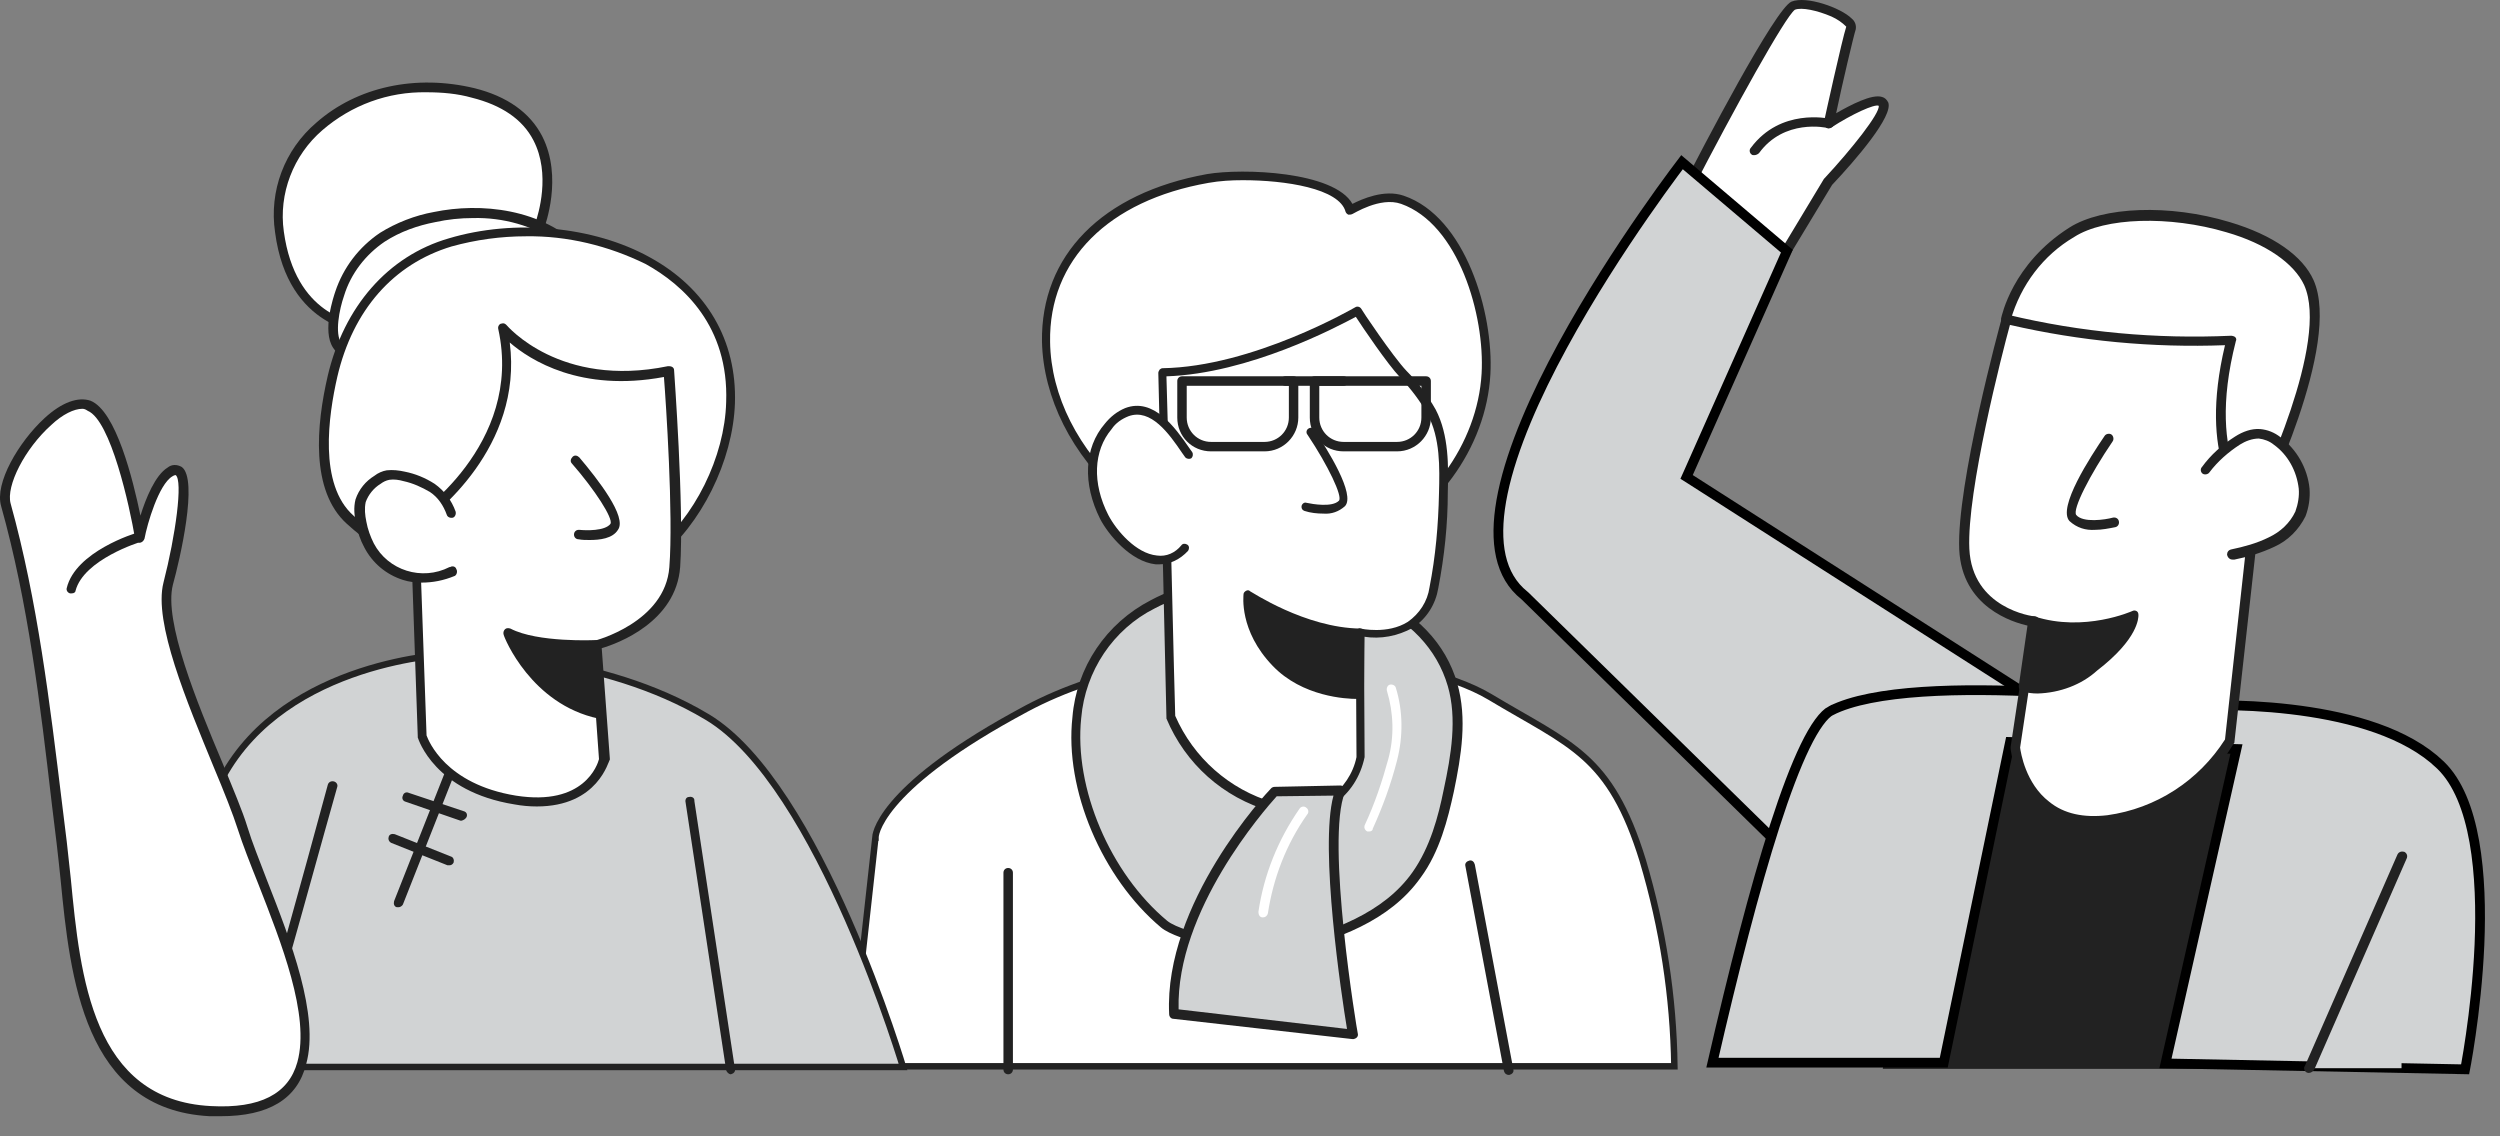 <svg width="77" height="35" viewBox="0 0 77 35" fill="none" xmlns="http://www.w3.org/2000/svg">
<rect x="0" y="0" width="77" height="35" fill="#808080" stroke="none"/>
<path d="M39.594 20.15C42.109 20.187 44.367 20.665 45.651 21.331L45.895 21.467C47.155 22.223 48.07 22.662 48.808 23.327C49.537 23.985 50.092 24.868 50.599 26.512V26.513C51.212 28.576 51.541 30.698 51.571 32.842H26.185L26.964 25.787L26.865 25.776L26.965 25.787V25.775C26.965 25.774 26.966 25.771 26.966 25.767C26.967 25.758 26.968 25.744 26.972 25.724C26.979 25.684 26.995 25.621 27.028 25.536C27.096 25.366 27.235 25.105 27.522 24.765C28.06 24.125 29.119 23.204 31.192 22.056L31.619 21.823C33.964 20.574 36.914 20.111 39.594 20.15Z" fill="white" stroke="#222222" stroke-width="0.2"/>
<path d="M35.843 28.463C36.405 28.921 38.926 29.38 39.509 29.234C41.051 28.838 42.675 28.297 43.633 26.942C44.175 26.193 44.425 25.255 44.633 24.339C44.863 23.276 45.05 22.131 44.758 21.089C43.717 17.548 38.259 17.173 35.531 18.61C31.593 20.693 33.093 26.172 35.843 28.463Z" fill="#D1D3D4"/>
<path d="M39.176 29.401C38.218 29.401 36.26 28.984 35.76 28.567C33.947 27.047 32.781 24.318 33.031 22.089C33.156 20.547 34.072 19.194 35.447 18.485C37.322 17.485 40.176 17.402 42.238 18.277C43.613 18.86 44.529 19.818 44.883 21.047C45.196 22.131 45.008 23.276 44.779 24.38C44.592 25.234 44.342 26.234 43.759 27.026C42.8 28.38 41.176 28.942 39.551 29.359C39.426 29.401 39.301 29.421 39.176 29.401ZM35.947 28.359C36.447 28.776 38.905 29.234 39.468 29.088C41.03 28.692 42.613 28.13 43.509 26.859C44.05 26.088 44.3 25.151 44.467 24.318C44.696 23.256 44.883 22.131 44.592 21.131C44.258 19.985 43.404 19.089 42.113 18.527C40.155 17.694 37.364 17.798 35.572 18.735C34.281 19.381 33.427 20.672 33.302 22.11C33.072 24.276 34.197 26.901 35.947 28.359Z" fill="#222222"/>
<path d="M37.218 5.487C34.572 5.945 32.197 7.549 32.239 10.507C32.281 12.319 33.239 14.007 34.614 15.194C36.614 16.944 39.551 17.631 42.009 16.652C44.092 15.819 45.675 13.736 45.8 11.486C45.904 9.695 45.112 6.779 43.238 6.133C42.529 5.883 41.634 6.445 41.634 6.445C41.259 5.425 38.322 5.3 37.218 5.487Z" fill="white"/>
<path d="M39.634 17.236C37.759 17.236 35.947 16.548 34.51 15.319C33.01 14.007 32.135 12.257 32.093 10.528C32.052 7.862 33.947 5.945 37.176 5.362C38.28 5.175 41.092 5.279 41.655 6.279C41.946 6.133 42.634 5.82 43.238 6.029C45.133 6.674 46.008 9.632 45.904 11.528C45.779 13.799 44.196 15.965 42.03 16.819C41.28 17.111 40.447 17.256 39.634 17.236ZM38.28 5.55C37.926 5.55 37.572 5.57 37.218 5.633C34.135 6.175 32.302 8.008 32.343 10.528C32.364 12.195 33.218 13.861 34.656 15.132C36.676 16.902 39.613 17.485 41.925 16.569C43.988 15.757 45.508 13.674 45.633 11.507C45.737 9.716 44.925 6.904 43.154 6.279C42.509 6.05 41.675 6.591 41.655 6.591C41.613 6.612 41.571 6.612 41.53 6.612C41.488 6.591 41.467 6.57 41.446 6.529C41.259 5.8 39.572 5.55 38.28 5.55Z" fill="#222222"/>
<path d="M41.905 19.485L41.925 23.339C41.925 23.339 41.53 25.505 39.176 24.839C37.78 24.422 36.614 23.422 36.051 22.068C36.051 22.068 35.864 13.924 35.801 11.466C38.655 11.424 41.8 9.591 41.8 9.591C41.8 9.591 42.779 11.07 43.217 11.528C43.55 11.882 43.863 12.278 44.092 12.695C44.488 13.444 44.467 14.361 44.446 15.194C44.446 16.173 44.342 17.152 44.154 18.11C43.8 19.944 41.905 19.485 41.905 19.485Z" fill="white"/>
<path d="M40.009 25.11C39.717 25.11 39.426 25.068 39.134 24.985C37.676 24.568 36.51 23.527 35.926 22.131C35.926 22.11 35.926 22.11 35.926 22.089C35.926 22.006 35.739 13.924 35.676 11.487C35.676 11.445 35.697 11.424 35.718 11.382C35.739 11.362 35.78 11.341 35.801 11.341C38.593 11.299 41.696 9.487 41.738 9.466C41.8 9.424 41.884 9.445 41.925 9.508C41.925 9.528 42.904 10.987 43.321 11.424C43.675 11.778 43.967 12.174 44.217 12.611C44.633 13.403 44.613 14.382 44.592 15.174C44.592 16.153 44.488 17.132 44.3 18.111C44.217 18.611 43.946 19.048 43.508 19.34C43.05 19.59 42.529 19.694 42.009 19.61L42.03 23.318C41.905 23.922 41.571 24.443 41.071 24.776C40.78 25.006 40.405 25.11 40.009 25.11ZM36.197 22.048C36.76 23.339 37.864 24.318 39.218 24.714C39.926 24.901 40.488 24.86 40.946 24.589C41.363 24.276 41.675 23.839 41.78 23.318L41.759 19.485C41.759 19.444 41.78 19.402 41.8 19.381C41.842 19.36 41.884 19.34 41.905 19.36C41.905 19.36 42.738 19.548 43.363 19.152C43.717 18.902 43.967 18.527 44.029 18.09C44.217 17.132 44.3 16.173 44.321 15.194C44.342 14.403 44.363 13.486 43.967 12.757C43.738 12.341 43.446 11.966 43.113 11.612C42.738 11.216 41.988 10.112 41.759 9.758C41.175 10.07 38.468 11.507 35.926 11.591C36.01 14.132 36.176 21.589 36.197 22.048Z" fill="#222222"/>
<path d="M41.884 21.381C41.884 21.381 40.322 21.443 39.301 20.402C38.28 19.36 38.447 18.298 38.447 18.298C38.447 18.298 40.134 19.444 41.905 19.485L41.884 21.381Z" fill="#222222"/>
<path d="M41.8 21.527C41.467 21.527 40.113 21.464 39.197 20.506C38.155 19.423 38.301 18.34 38.301 18.298C38.301 18.256 38.343 18.215 38.384 18.194C38.426 18.173 38.468 18.173 38.509 18.215C38.53 18.215 40.197 19.34 41.905 19.36C41.967 19.36 42.03 19.423 42.03 19.485L42.009 21.381C42.009 21.443 41.946 21.506 41.884 21.506L41.8 21.527ZM38.572 18.548C38.613 19.215 38.926 19.86 39.405 20.319C40.197 21.152 41.384 21.256 41.759 21.256L41.78 19.61C40.363 19.548 39.051 18.84 38.572 18.548Z" fill="#222222"/>
<path d="M40.384 13.319C40.384 13.319 41.634 15.173 41.342 15.507C41.05 15.84 40.217 15.611 40.217 15.611" fill="white"/>
<path d="M40.759 15.819C40.571 15.819 40.363 15.798 40.176 15.736C40.113 15.715 40.072 15.652 40.092 15.569C40.113 15.507 40.176 15.465 40.238 15.486C40.426 15.527 41.03 15.632 41.238 15.423C41.363 15.298 40.905 14.34 40.28 13.403C40.238 13.361 40.217 13.278 40.28 13.215C40.322 13.174 40.405 13.153 40.467 13.215C40.488 13.236 40.488 13.236 40.488 13.257C40.884 13.84 41.759 15.236 41.425 15.59C41.238 15.757 41.009 15.84 40.759 15.819Z" fill="#222222"/>
<path d="M36.614 14.007C36.197 13.424 35.572 12.382 34.718 12.694C34.489 12.778 34.301 12.944 34.135 13.132C33.447 13.944 33.551 15.027 34.01 15.923C34.406 16.694 35.635 17.86 36.468 16.881" fill="white"/>
<path d="M35.718 17.381C35.676 17.381 35.635 17.381 35.593 17.381C34.822 17.298 34.135 16.465 33.885 15.985C33.343 14.902 33.385 13.798 34.031 13.048C34.197 12.84 34.406 12.673 34.656 12.569C35.53 12.236 36.197 13.173 36.614 13.777L36.718 13.923C36.759 13.986 36.739 14.069 36.697 14.111C36.634 14.152 36.551 14.132 36.509 14.09L36.405 13.944C36.01 13.361 35.447 12.569 34.76 12.819C34.551 12.902 34.364 13.027 34.239 13.215C33.676 13.882 33.635 14.881 34.135 15.861C34.385 16.34 34.989 17.048 35.635 17.11C35.926 17.152 36.197 17.027 36.384 16.798C36.426 16.735 36.509 16.735 36.572 16.777C36.634 16.819 36.634 16.902 36.593 16.965C36.343 17.235 36.03 17.381 35.718 17.381Z" fill="#222222"/>
<path d="M31.052 33.088C30.968 33.088 30.906 33.025 30.906 32.942V26.88C30.906 26.797 30.968 26.734 31.052 26.734C31.135 26.734 31.198 26.797 31.198 26.88V32.942C31.198 33.025 31.135 33.088 31.052 33.088Z" fill="#222222"/>
<path d="M46.467 33.108C46.404 33.108 46.342 33.067 46.321 32.983L45.133 26.672C45.112 26.588 45.175 26.526 45.258 26.505C45.342 26.484 45.404 26.547 45.425 26.63L46.612 32.942C46.633 33.025 46.571 33.087 46.487 33.108H46.467Z" fill="#222222"/>
<path d="M39.259 24.38C39.259 24.38 35.989 27.838 36.155 31.233L41.655 31.858C41.655 31.858 40.655 25.859 41.28 24.359L39.259 24.38Z" fill="#D1D3D4"/>
<path d="M41.655 32.004L36.135 31.379C36.072 31.379 36.01 31.317 36.01 31.234C35.843 27.817 39.009 24.422 39.155 24.276C39.176 24.255 39.217 24.235 39.259 24.235L41.28 24.193C41.321 24.193 41.384 24.214 41.405 24.255C41.425 24.297 41.446 24.339 41.425 24.401C40.821 25.859 41.8 31.775 41.821 31.838C41.842 31.921 41.78 31.983 41.696 32.004C41.675 32.004 41.655 32.004 41.655 32.004ZM36.301 31.088L41.488 31.692C41.321 30.692 40.634 26.109 41.071 24.505L39.322 24.526C38.947 24.943 36.218 28.047 36.301 31.088Z" fill="#222222"/>
<path d="M38.905 28.255H38.884C38.801 28.255 38.759 28.172 38.759 28.088C38.926 26.943 39.363 25.86 40.03 24.901C40.072 24.839 40.176 24.818 40.238 24.881C40.301 24.922 40.321 25.026 40.259 25.089C39.613 26.005 39.217 27.047 39.051 28.13C39.03 28.213 38.968 28.255 38.905 28.255Z" fill="white"/>
<path d="M42.175 25.609C42.155 25.609 42.134 25.609 42.113 25.609C42.03 25.567 42.009 25.484 42.03 25.422C42.342 24.755 42.571 24.068 42.759 23.38C42.946 22.693 42.925 21.964 42.717 21.276C42.696 21.193 42.738 21.11 42.8 21.089C42.884 21.068 42.967 21.11 42.988 21.172C43.217 21.901 43.217 22.693 43.029 23.422C42.842 24.151 42.592 24.838 42.28 25.526C42.28 25.588 42.217 25.609 42.175 25.609Z" fill="white"/>
<path d="M38.947 13.902H37.301C36.718 13.902 36.26 13.444 36.26 12.861V11.736C36.26 11.653 36.322 11.59 36.405 11.59H39.842C39.926 11.59 39.988 11.653 39.988 11.736V12.861C39.988 13.423 39.53 13.902 38.947 13.902ZM36.551 11.882V12.861C36.551 13.278 36.884 13.611 37.301 13.611H38.947C39.363 13.611 39.697 13.278 39.697 12.861V11.882H36.551Z" fill="#222222"/>
<path d="M43.029 13.902H41.384C40.801 13.902 40.342 13.444 40.342 12.861V11.736C40.342 11.653 40.405 11.59 40.488 11.59H43.925C44.008 11.59 44.071 11.653 44.071 11.736V12.861C44.071 13.423 43.613 13.902 43.029 13.902ZM40.634 11.882V12.861C40.634 13.278 40.967 13.611 41.384 13.611H43.029C43.446 13.611 43.779 13.278 43.779 12.861V11.882H40.634Z" fill="#222222"/>
<path d="M41.384 11.882H39.592C39.509 11.882 39.447 11.819 39.447 11.736C39.447 11.653 39.509 11.59 39.592 11.59H41.384C41.467 11.59 41.53 11.653 41.53 11.736C41.53 11.819 41.467 11.882 41.384 11.882Z" fill="#222222"/>
<path d="M14.617 20.158C15.089 20.177 15.755 20.224 16.529 20.336C17.983 20.548 19.814 20.989 21.466 21.902L21.794 22.091C22.649 22.606 23.458 23.538 24.191 24.66C24.923 25.779 25.574 27.078 26.117 28.313C26.66 29.548 27.094 30.718 27.392 31.579C27.541 32.009 27.656 32.362 27.734 32.608C27.768 32.714 27.794 32.8 27.813 32.863H4.783C4.784 32.827 4.786 32.782 4.788 32.728C4.794 32.575 4.805 32.351 4.824 32.072C4.863 31.512 4.936 30.728 5.071 29.83C5.324 28.142 5.796 26.057 6.671 24.296L6.851 23.949C7.834 22.137 9.582 21.186 11.096 20.687C11.852 20.438 12.547 20.303 13.053 20.23C13.305 20.194 13.511 20.173 13.652 20.162C13.723 20.156 13.777 20.152 13.814 20.15C13.833 20.149 13.847 20.148 13.856 20.148H13.871L13.873 20.147C13.875 20.147 13.878 20.147 13.883 20.147C13.891 20.147 13.903 20.146 13.92 20.146C13.953 20.145 14.002 20.145 14.066 20.145C14.194 20.145 14.381 20.148 14.617 20.158Z" fill="#D1D3D4" stroke="#222222" stroke-width="0.2"/>
<path d="M8.201 31.567C8.18 31.567 8.159 31.567 8.138 31.546C8.076 31.504 8.034 31.421 8.076 31.358C8.18 31.15 9.347 26.942 10.096 24.172C10.117 24.089 10.201 24.047 10.284 24.068C10.367 24.089 10.409 24.172 10.388 24.235C10.18 24.943 8.451 31.233 8.347 31.463C8.326 31.525 8.263 31.567 8.201 31.567Z" fill="#222222"/>
<path d="M16.616 6.966C16.616 6.966 17.908 3.696 14.596 2.863C11.284 2.029 8.243 4.217 8.617 7.133C8.992 10.049 11.221 10.112 11.221 10.112L16.616 6.966Z" fill="white"/>
<path d="M11.221 10.258C11.2 10.258 8.867 10.174 8.472 7.154C8.284 5.883 8.763 4.613 9.742 3.779C10.992 2.675 12.804 2.28 14.617 2.717C15.617 2.967 16.325 3.467 16.7 4.196C17.346 5.467 16.783 6.946 16.762 7.029C16.741 7.05 16.721 7.091 16.7 7.112L11.305 10.258C11.284 10.237 11.242 10.258 11.221 10.258ZM13.138 2.842C11.95 2.821 10.825 3.238 9.93 4.009C9.034 4.779 8.576 5.967 8.742 7.133C9.097 9.716 10.888 9.945 11.18 9.966L16.491 6.862C16.575 6.612 16.971 5.363 16.429 4.321C16.096 3.675 15.45 3.238 14.533 3.009C14.096 2.884 13.617 2.842 13.138 2.842Z" fill="#222222"/>
<path d="M11.763 7.3C12.263 6.987 12.804 6.779 13.367 6.675C14.929 6.362 16.721 6.633 17.804 7.8C17.283 7.404 16.575 7.716 15.95 7.925C15.408 8.112 14.846 8.195 14.304 8.362C13.575 8.591 12.909 8.945 12.305 9.404C11.95 9.674 11.117 10.862 10.7 10.841C9.93 10.778 10.263 9.445 10.409 9.049C10.68 8.32 11.138 7.716 11.763 7.3Z" fill="white"/>
<path d="M10.763 10.986H10.742C10.555 10.986 10.367 10.882 10.263 10.716C9.909 10.195 10.284 9.112 10.325 8.987C10.575 8.237 11.055 7.612 11.7 7.174C12.2 6.862 12.784 6.633 13.367 6.529C14.783 6.237 16.721 6.404 17.95 7.695C18.012 7.758 18.012 7.841 17.95 7.903C17.887 7.966 17.804 7.966 17.741 7.903C17.325 7.591 16.741 7.799 16.179 7.987L16.012 8.049C15.721 8.153 15.408 8.237 15.117 8.299C14.867 8.362 14.617 8.424 14.387 8.487C13.679 8.716 13.013 9.049 12.429 9.507C12.263 9.653 12.096 9.82 11.95 10.007C11.45 10.591 11.075 10.986 10.763 10.986ZM14.575 6.716C14.179 6.716 13.783 6.758 13.408 6.841C12.867 6.945 12.325 7.133 11.846 7.445C11.263 7.841 10.805 8.424 10.596 9.112C10.45 9.528 10.305 10.278 10.513 10.57C10.575 10.653 10.659 10.716 10.763 10.716C10.95 10.716 11.45 10.174 11.742 9.862C11.909 9.653 12.075 9.487 12.263 9.32C12.867 8.841 13.575 8.487 14.304 8.258C14.554 8.174 14.804 8.112 15.054 8.049C15.346 7.987 15.637 7.903 15.929 7.799L16.096 7.758C16.45 7.612 16.825 7.529 17.22 7.487C16.408 6.945 15.492 6.695 14.575 6.716Z" fill="#222222"/>
<path d="M19.949 8.028C18.179 7.049 15.804 6.883 13.867 7.466C11.929 8.049 10.7 9.632 10.242 11.591C9.93 12.944 9.68 15.007 10.784 16.007C11.992 17.111 13.429 17.694 15.054 17.965C16.72 18.215 18.783 18.194 20.157 17.111C21.532 16.027 22.449 14.111 22.491 12.424C22.574 10.32 21.491 8.883 19.949 8.028Z" fill="white"/>
<path d="M16.7 18.235C16.137 18.235 15.575 18.194 15.033 18.11C13.263 17.84 11.846 17.194 10.68 16.131C9.555 15.111 9.742 13.09 10.096 11.569C10.596 9.445 11.95 7.883 13.825 7.341C15.846 6.737 18.283 6.966 20.012 7.924C21.762 8.882 22.699 10.486 22.636 12.424C22.574 14.194 21.595 16.173 20.241 17.235C19.241 18.027 17.887 18.235 16.7 18.235ZM16.2 7.278C15.429 7.278 14.658 7.383 13.908 7.591C12.117 8.132 10.867 9.549 10.388 11.611C10.117 12.799 9.805 14.923 10.888 15.882C12.013 16.902 13.388 17.527 15.096 17.798C16.325 17.985 18.595 18.131 20.095 16.965C21.387 15.965 22.324 14.069 22.366 12.382C22.449 10.049 21.053 8.778 19.887 8.132C18.741 7.57 17.47 7.258 16.2 7.278Z" fill="#222222"/>
<path d="M18.345 19.86L18.595 23.381C18.595 23.381 18.262 25.026 15.866 24.631C13.471 24.235 12.992 22.652 12.992 22.652L12.763 16.069C12.763 16.069 16.283 13.819 15.471 10.091C15.471 10.091 17.137 12.132 20.574 11.403C20.574 11.403 20.887 15.59 20.762 17.423C20.637 19.298 18.345 19.86 18.345 19.86Z" fill="white"/>
<path d="M16.533 24.839C16.304 24.839 16.075 24.818 15.846 24.776C13.388 24.38 12.888 22.776 12.867 22.714C12.867 22.693 12.867 22.693 12.867 22.672L12.638 16.09C12.638 16.048 12.659 15.986 12.7 15.965C12.742 15.944 16.137 13.715 15.346 10.132C15.325 10.049 15.387 9.966 15.45 9.966C15.512 9.945 15.554 9.966 15.596 10.007C15.617 10.028 17.241 11.965 20.574 11.278C20.616 11.278 20.657 11.278 20.699 11.299C20.741 11.32 20.762 11.361 20.762 11.403C20.762 11.445 21.074 15.632 20.949 17.465C20.824 19.152 19.033 19.819 18.533 19.964L18.783 23.36C18.783 23.381 18.783 23.381 18.783 23.401C18.741 23.422 18.429 24.839 16.533 24.839ZM13.138 22.651C13.2 22.818 13.721 24.151 15.887 24.505C17.991 24.839 18.408 23.547 18.449 23.381L18.199 19.881C18.199 19.819 18.241 19.756 18.304 19.735C18.324 19.735 20.491 19.173 20.616 17.465C20.741 15.861 20.512 12.403 20.449 11.611C17.887 12.09 16.325 11.091 15.7 10.549C16.116 13.778 13.388 15.861 12.909 16.194L13.138 22.651Z" fill="#222222"/>
<path d="M13.867 15.819C13.763 15.507 13.554 15.236 13.284 15.048C13.013 14.882 12.721 14.757 12.43 14.694C12.263 14.632 12.096 14.632 11.93 14.653C11.805 14.673 11.7 14.736 11.617 14.798C11.367 14.944 11.18 15.173 11.096 15.444C11.055 15.673 11.055 15.902 11.117 16.111C11.159 16.361 11.242 16.59 11.346 16.819C11.825 17.735 12.95 18.09 13.867 17.61C13.867 17.61 13.888 17.61 13.888 17.59" fill="white"/>
<path d="M12.992 17.944C12.804 17.944 12.596 17.923 12.409 17.861C11.888 17.694 11.471 17.34 11.221 16.861C11.096 16.632 11.013 16.382 10.971 16.132C10.909 15.882 10.888 15.632 10.95 15.382C11.055 15.069 11.263 14.819 11.534 14.653C11.638 14.569 11.784 14.507 11.909 14.486C12.096 14.465 12.284 14.486 12.471 14.528C12.784 14.59 13.096 14.715 13.388 14.903C13.679 15.111 13.908 15.403 14.033 15.757C14.054 15.84 14.012 15.924 13.95 15.944C13.867 15.965 13.783 15.924 13.763 15.861C13.658 15.569 13.492 15.319 13.242 15.153C12.992 15.007 12.721 14.882 12.429 14.819C12.284 14.778 12.138 14.757 11.992 14.778C11.888 14.799 11.805 14.84 11.721 14.903C11.513 15.028 11.346 15.236 11.263 15.465C11.221 15.674 11.242 15.861 11.284 16.069C11.325 16.299 11.409 16.528 11.513 16.736C11.95 17.569 12.992 17.902 13.846 17.465H13.867C13.929 17.423 14.033 17.444 14.054 17.527C14.096 17.59 14.075 17.694 14.012 17.736C13.658 17.882 13.325 17.944 12.992 17.944Z" fill="#222222"/>
<path d="M17.762 14.194C17.762 14.194 19.199 15.882 18.949 16.236C18.7 16.59 17.845 16.465 17.845 16.465" fill="white"/>
<path d="M18.158 16.632C18.054 16.632 17.929 16.632 17.825 16.611C17.741 16.611 17.679 16.548 17.679 16.465C17.679 16.382 17.741 16.319 17.825 16.319H17.845C18.033 16.34 18.637 16.361 18.804 16.132C18.887 15.965 18.325 15.09 17.616 14.278C17.554 14.215 17.575 14.132 17.637 14.069C17.7 14.007 17.783 14.028 17.845 14.09C18.408 14.757 19.324 15.923 19.033 16.319C18.866 16.59 18.47 16.632 18.158 16.632Z" fill="#222222"/>
<path d="M18.845 17.444L16.075 16.485C16.075 16.485 15.554 17.506 16.554 18.485C17.637 19.547 18.845 17.444 18.845 17.444Z" fill="white"/>
<path d="M18.345 19.86C18.345 19.86 16.512 19.944 15.637 19.485C15.637 19.485 16.45 21.548 18.45 21.964L18.345 19.86Z" fill="#222222"/>
<path d="M18.47 22.131H18.429C16.366 21.693 15.533 19.652 15.512 19.548C15.492 19.485 15.512 19.423 15.554 19.381C15.596 19.34 15.658 19.34 15.721 19.36C16.554 19.798 18.324 19.715 18.345 19.715C18.429 19.715 18.491 19.777 18.491 19.86L18.595 21.985C18.595 22.027 18.574 22.068 18.554 22.11C18.533 22.131 18.491 22.131 18.47 22.131ZM15.95 19.777C16.262 20.339 17.012 21.443 18.324 21.797L18.22 20.027C17.825 20.027 16.741 20.027 15.95 19.777Z" fill="#222222"/>
<path d="M9.305 32.755C9.846 30.755 8.013 27.255 7.493 25.506C7.013 23.881 4.785 19.631 5.201 17.965C5.201 17.965 6.222 13.924 5.243 14.528C4.701 14.861 4.305 16.527 4.305 16.527C4.305 16.527 3.701 12.861 2.743 12.486C1.785 12.111 -0.111 14.528 0.181 15.549C1.118 18.923 1.473 22.485 1.91 25.943C2.285 29.047 2.222 34.004 6.472 34.233C8.222 34.317 9.034 33.713 9.305 32.755Z" fill="white"/>
<path d="M6.805 34.379C6.701 34.379 6.576 34.379 6.451 34.379C2.577 34.171 2.16 30.088 1.868 27.109C1.827 26.714 1.785 26.318 1.743 25.964L1.598 24.776C1.243 21.714 0.868 18.569 0.035 15.59C-0.173 14.882 0.577 13.611 1.368 12.882C1.91 12.382 2.41 12.216 2.785 12.341C3.576 12.653 4.097 14.778 4.326 15.882C4.493 15.34 4.785 14.632 5.16 14.403C5.285 14.299 5.451 14.299 5.597 14.382C6.118 14.757 5.535 17.257 5.326 18.006C5.035 19.131 6.076 21.652 6.847 23.485C7.18 24.297 7.472 24.985 7.618 25.464C7.763 25.943 7.993 26.505 8.222 27.109C8.951 28.963 9.846 31.276 9.43 32.775C9.159 33.858 8.263 34.379 6.805 34.379ZM2.535 12.591C2.285 12.591 1.931 12.757 1.577 13.091C0.764 13.819 0.181 14.965 0.327 15.507C1.16 18.506 1.535 21.673 1.91 24.735L2.056 25.922C2.097 26.276 2.139 26.672 2.181 27.068C2.472 30.088 2.847 33.879 6.493 34.067C8.013 34.15 8.888 33.692 9.159 32.713C9.555 31.276 8.659 29.026 7.951 27.214C7.701 26.589 7.472 26.005 7.326 25.547C7.18 25.089 6.909 24.401 6.576 23.61C5.764 21.631 4.722 19.173 5.035 17.944C5.41 16.486 5.639 14.799 5.41 14.632C5.41 14.632 5.368 14.632 5.305 14.674C4.889 14.924 4.535 16.132 4.451 16.59C4.43 16.652 4.368 16.715 4.306 16.715C4.243 16.715 4.181 16.652 4.16 16.59C3.993 15.59 3.41 12.945 2.702 12.653C2.639 12.611 2.597 12.591 2.535 12.591Z" fill="#222222"/>
<path d="M2.202 18.277H2.16C2.077 18.256 2.035 18.173 2.056 18.11C2.327 16.985 4.16 16.423 4.243 16.402C4.326 16.381 4.41 16.423 4.431 16.506C4.451 16.59 4.41 16.673 4.326 16.694C4.306 16.694 2.577 17.235 2.327 18.194C2.327 18.235 2.285 18.277 2.202 18.277Z" fill="#222222"/>
<path d="M22.511 33.088C22.449 33.088 22.386 33.025 22.366 32.963L21.116 24.714C21.095 24.631 21.137 24.547 21.22 24.547C21.303 24.526 21.387 24.568 21.387 24.651V24.672L22.636 32.921C22.657 33.005 22.595 33.067 22.511 33.088Z" fill="#222222"/>
<path d="M12.284 27.942C12.263 27.942 12.242 27.942 12.221 27.942C12.138 27.921 12.117 27.838 12.138 27.755L13.7 23.797C13.721 23.714 13.804 23.693 13.887 23.714C13.971 23.734 13.992 23.818 13.971 23.901L12.409 27.859C12.388 27.901 12.325 27.942 12.284 27.942Z" fill="#222222"/>
<path d="M14.221 25.276C14.2 25.276 14.2 25.276 14.179 25.276L12.492 24.693C12.409 24.672 12.367 24.589 12.409 24.505C12.429 24.422 12.513 24.38 12.596 24.422L14.283 24.985C14.367 25.005 14.408 25.089 14.367 25.172C14.325 25.235 14.283 25.255 14.221 25.276Z" fill="#222222"/>
<path d="M13.846 26.651C13.825 26.651 13.804 26.651 13.783 26.651L12.055 25.963C11.971 25.922 11.95 25.838 11.971 25.776C11.992 25.693 12.075 25.672 12.159 25.693L13.887 26.38C13.971 26.401 13.992 26.505 13.971 26.567C13.95 26.609 13.908 26.651 13.846 26.651Z" fill="#222222"/>
<path d="M51.928 5.904C51.928 5.904 54.761 0.384 55.24 0.196C55.719 0.009 57.115 0.571 57.011 0.863C56.907 1.154 56.324 3.8 56.324 3.8C56.324 3.8 57.844 2.821 58.011 3.217C58.178 3.612 56.303 5.591 56.303 5.591L53.761 9.82L51.928 5.904Z" fill="white"/>
<path d="M53.761 9.965C53.699 9.965 53.657 9.924 53.636 9.882L51.782 5.966C51.762 5.924 51.762 5.883 51.782 5.841C52.449 4.529 54.678 0.258 55.178 0.05C55.636 -0.137 56.699 0.238 57.032 0.571C57.136 0.654 57.178 0.779 57.157 0.904C57.094 1.092 56.74 2.591 56.553 3.487C56.99 3.237 57.657 2.883 57.969 2.987C58.053 3.008 58.115 3.071 58.157 3.154C58.323 3.57 57.157 4.924 56.428 5.695L53.886 9.903C53.865 9.945 53.824 9.965 53.761 9.965ZM52.095 5.904L53.782 9.486L56.178 5.508L56.199 5.487C57.032 4.591 57.907 3.487 57.865 3.258C57.74 3.196 57.053 3.508 56.407 3.925C56.365 3.966 56.282 3.966 56.24 3.925C56.199 3.883 56.157 3.82 56.178 3.758C56.199 3.654 56.74 1.196 56.865 0.821C56.74 0.696 56.594 0.592 56.407 0.508C55.969 0.321 55.49 0.217 55.282 0.3C54.99 0.508 53.428 3.321 52.095 5.904Z" fill="#222222"/>
<path d="M55.036 7.736L52 14.571L51.947 14.689L52.056 14.758L62.095 21.177L54.964 26.185L46.972 18.357L46.966 18.352L46.959 18.346L46.815 18.22C46.128 17.562 46.014 16.491 46.287 15.179C46.578 13.787 47.294 12.179 48.128 10.647C48.96 9.117 49.904 7.672 50.64 6.61C51.007 6.079 51.323 5.644 51.547 5.341C51.657 5.192 51.745 5.075 51.806 4.995L55.036 7.736Z" fill="#D1D3D4" stroke="black" stroke-width="0.3"/>
<path d="M61.781 9.841C61.781 9.841 62.094 8.257 63.802 7.153C65.51 6.049 70.259 6.779 71.113 8.716C71.967 10.653 69.447 15.715 69.447 15.715L61.344 17.902L61.781 9.841Z" fill="white"/>
<path d="M61.344 18.027C61.26 18.027 61.198 17.964 61.198 17.881C61.198 17.881 61.198 17.881 61.198 17.86L61.635 9.82V9.799C61.656 9.736 61.969 8.132 63.739 7.008C64.76 6.362 66.822 6.278 68.676 6.841C70.009 7.237 70.926 7.882 71.259 8.632C72.134 10.611 69.697 15.548 69.593 15.756C69.572 15.798 69.53 15.819 69.488 15.84L61.385 18.027C61.364 18.027 61.364 18.027 61.344 18.027ZM61.927 9.861L61.51 17.694L69.343 15.59C69.613 15.007 71.759 10.528 70.967 8.778C70.655 8.112 69.801 7.507 68.572 7.153C66.822 6.633 64.822 6.695 63.885 7.299C62.927 7.862 62.239 8.778 61.927 9.861Z" fill="#222222"/>
<path d="M69.051 32.9C69.634 28.547 70.009 24.256 69.53 23.443C67.885 20.631 60.448 22.36 59.073 22.985C58.532 23.235 58.865 27.63 57.99 32.921H69.051V32.9Z" fill="#222222"/>
<path d="M59.208 21.308C60.378 21.229 61.694 21.251 62.932 21.314C64.169 21.378 65.324 21.484 66.17 21.574C66.593 21.619 66.939 21.66 67.179 21.689C67.299 21.704 67.392 21.716 67.456 21.725C67.487 21.729 67.511 21.732 67.527 21.734C67.535 21.735 67.541 21.736 67.545 21.736C67.547 21.737 67.549 21.737 67.55 21.737H67.551L67.566 21.739L67.582 21.738H67.596C67.606 21.738 67.621 21.736 67.641 21.735C67.681 21.733 67.74 21.731 67.815 21.729C67.966 21.724 68.186 21.72 68.457 21.722C68.998 21.725 69.743 21.752 70.557 21.848C72.094 22.028 73.844 22.447 74.96 23.378L75.174 23.571C75.708 24.09 76.033 24.93 76.21 25.925C76.385 26.916 76.412 28.038 76.367 29.098C76.321 30.156 76.205 31.147 76.1 31.873C76.048 32.236 75.999 32.533 75.962 32.738C75.948 32.818 75.936 32.884 75.926 32.935L66.696 32.753L68.843 23.247L68.883 23.069L68.702 23.064L62.036 22.855L61.91 22.852L61.884 22.976L59.868 32.73H52.743C53.385 29.937 54.04 27.372 54.667 25.426C54.988 24.431 55.3 23.604 55.597 22.991C55.746 22.685 55.889 22.436 56.026 22.249C56.164 22.06 56.286 21.944 56.391 21.889L56.392 21.89C57.024 21.566 58.032 21.387 59.208 21.308Z" fill="#D1D3D4" stroke="black" stroke-width="0.3"/>
<path d="M62.635 19.152L62.052 23.027C62.052 23.027 62.323 25.589 64.906 25.276C66.468 25.068 67.843 24.172 68.655 22.839L69.447 15.715C69.447 15.715 67.697 14.507 68.697 10.508C66.364 10.633 64.031 10.403 61.76 9.862C61.76 9.862 60.386 14.944 60.469 16.944C60.552 18.944 62.635 19.152 62.635 19.152Z" fill="white"/>
<path d="M64.489 25.443C63.927 25.463 63.364 25.276 62.927 24.943C62.052 24.255 61.927 23.089 61.927 23.047C61.927 23.026 61.927 23.026 61.927 23.006L62.489 19.277C61.989 19.173 60.427 18.694 60.344 16.923C60.261 14.923 61.594 10.007 61.656 9.799C61.677 9.716 61.76 9.674 61.844 9.695C64.093 10.236 66.406 10.445 68.718 10.341C68.759 10.341 68.822 10.361 68.843 10.382C68.884 10.424 68.884 10.466 68.864 10.507C67.885 14.34 69.53 15.548 69.551 15.569C69.593 15.611 69.613 15.652 69.613 15.715L68.822 22.839C68.822 22.86 68.822 22.881 68.801 22.901C67.968 24.276 66.531 25.213 64.947 25.422C64.781 25.443 64.635 25.443 64.489 25.443ZM62.219 23.026C62.239 23.172 62.385 24.13 63.114 24.693C63.573 25.068 64.177 25.193 64.906 25.109C66.406 24.901 67.718 24.047 68.53 22.776L69.301 15.756C68.968 15.465 67.697 14.132 68.53 10.632C66.301 10.716 64.073 10.507 61.906 10.007C61.677 10.84 60.573 15.132 60.656 16.902C60.74 18.735 62.593 18.985 62.677 18.985C62.718 18.985 62.76 19.006 62.781 19.048C62.802 19.089 62.823 19.131 62.802 19.152L62.219 23.026Z" fill="#222222"/>
<path d="M62.344 21.172C62.344 21.172 63.323 21.485 64.573 20.547C65.822 19.61 65.781 18.964 65.781 18.964C65.781 18.964 64.26 19.673 62.656 19.152L62.344 21.172Z" fill="#222222"/>
<path d="M62.76 21.36C62.594 21.36 62.448 21.339 62.281 21.298C62.219 21.277 62.177 21.214 62.177 21.131L62.469 19.11C62.469 19.069 62.489 19.027 62.531 19.006C62.573 18.985 62.614 18.985 62.656 18.985C64.198 19.485 65.677 18.819 65.677 18.819C65.718 18.798 65.76 18.798 65.802 18.819C65.843 18.84 65.864 18.881 65.864 18.944C65.864 19.027 65.864 19.673 64.593 20.652C64.114 21.089 63.448 21.339 62.76 21.36ZM62.51 21.069C62.802 21.11 63.552 21.152 64.489 20.444C65.197 19.902 65.468 19.465 65.572 19.215C64.677 19.527 63.698 19.569 62.76 19.34L62.51 21.069Z" fill="#222222"/>
<path d="M64.968 13.507C64.968 13.507 63.531 15.59 63.864 15.965C64.198 16.34 65.135 16.111 65.135 16.111" fill="white"/>
<path d="M64.531 16.319C64.239 16.34 63.968 16.257 63.739 16.048C63.364 15.632 64.385 14.069 64.823 13.424C64.864 13.361 64.968 13.34 65.031 13.382C65.093 13.424 65.114 13.528 65.072 13.59C64.364 14.632 63.823 15.694 63.948 15.861C64.156 16.111 64.843 16.007 65.072 15.944C65.156 15.923 65.239 15.965 65.26 16.048C65.281 16.132 65.239 16.215 65.156 16.236C64.948 16.277 64.739 16.319 64.531 16.319Z" fill="#222222"/>
<path d="M67.947 14.486C68.218 14.132 68.551 13.819 68.926 13.59C69.134 13.444 69.364 13.382 69.614 13.382C69.801 13.403 69.988 13.486 70.155 13.611C70.634 13.965 70.926 14.486 70.988 15.09C71.009 15.361 70.968 15.632 70.884 15.882C70.697 16.256 70.384 16.569 69.988 16.736C69.593 16.902 69.197 17.027 68.78 17.11" fill="white"/>
<path d="M68.759 17.235C68.676 17.235 68.614 17.173 68.593 17.09C68.593 17.006 68.634 16.944 68.718 16.923C69.114 16.84 69.509 16.735 69.884 16.548C70.238 16.381 70.53 16.11 70.697 15.756C70.78 15.527 70.822 15.277 70.801 15.048C70.738 14.507 70.468 14.007 70.03 13.694C69.905 13.59 69.738 13.527 69.572 13.507C69.364 13.507 69.155 13.59 68.989 13.694C68.634 13.923 68.301 14.215 68.051 14.548C68.01 14.611 67.905 14.632 67.843 14.59C67.78 14.548 67.76 14.444 67.822 14.382C68.093 14.007 68.447 13.694 68.843 13.444C69.072 13.298 69.343 13.194 69.614 13.215C69.843 13.236 70.051 13.319 70.238 13.465C70.738 13.84 71.072 14.423 71.134 15.048C71.155 15.34 71.113 15.631 71.009 15.902C70.801 16.319 70.468 16.652 70.051 16.84C69.655 17.027 69.239 17.152 68.822 17.235H68.759Z" fill="#222222"/>
<path d="M73.967 28.671C73.217 29.65 72.197 31.171 71.113 32.9H73.967V28.671Z" fill="#D1D3D4"/>
<path d="M71.113 33.046C71.03 33.046 70.967 32.984 70.967 32.9C70.967 32.88 70.967 32.859 70.988 32.838L73.842 26.318C73.884 26.235 73.967 26.214 74.05 26.235C74.134 26.276 74.154 26.36 74.134 26.422L71.28 32.942C71.238 33.005 71.176 33.046 71.113 33.046Z" fill="#222222"/>
<path d="M54.032 4.779C53.991 4.779 53.97 4.779 53.949 4.758C53.886 4.716 53.866 4.612 53.928 4.55C54.845 3.321 56.303 3.654 56.365 3.654C56.449 3.675 56.49 3.737 56.49 3.821C56.469 3.904 56.407 3.946 56.324 3.946C56.324 3.946 56.324 3.946 56.303 3.946C56.24 3.925 54.949 3.654 54.178 4.716C54.136 4.758 54.074 4.779 54.032 4.779Z" fill="#222222"/>
</svg>
